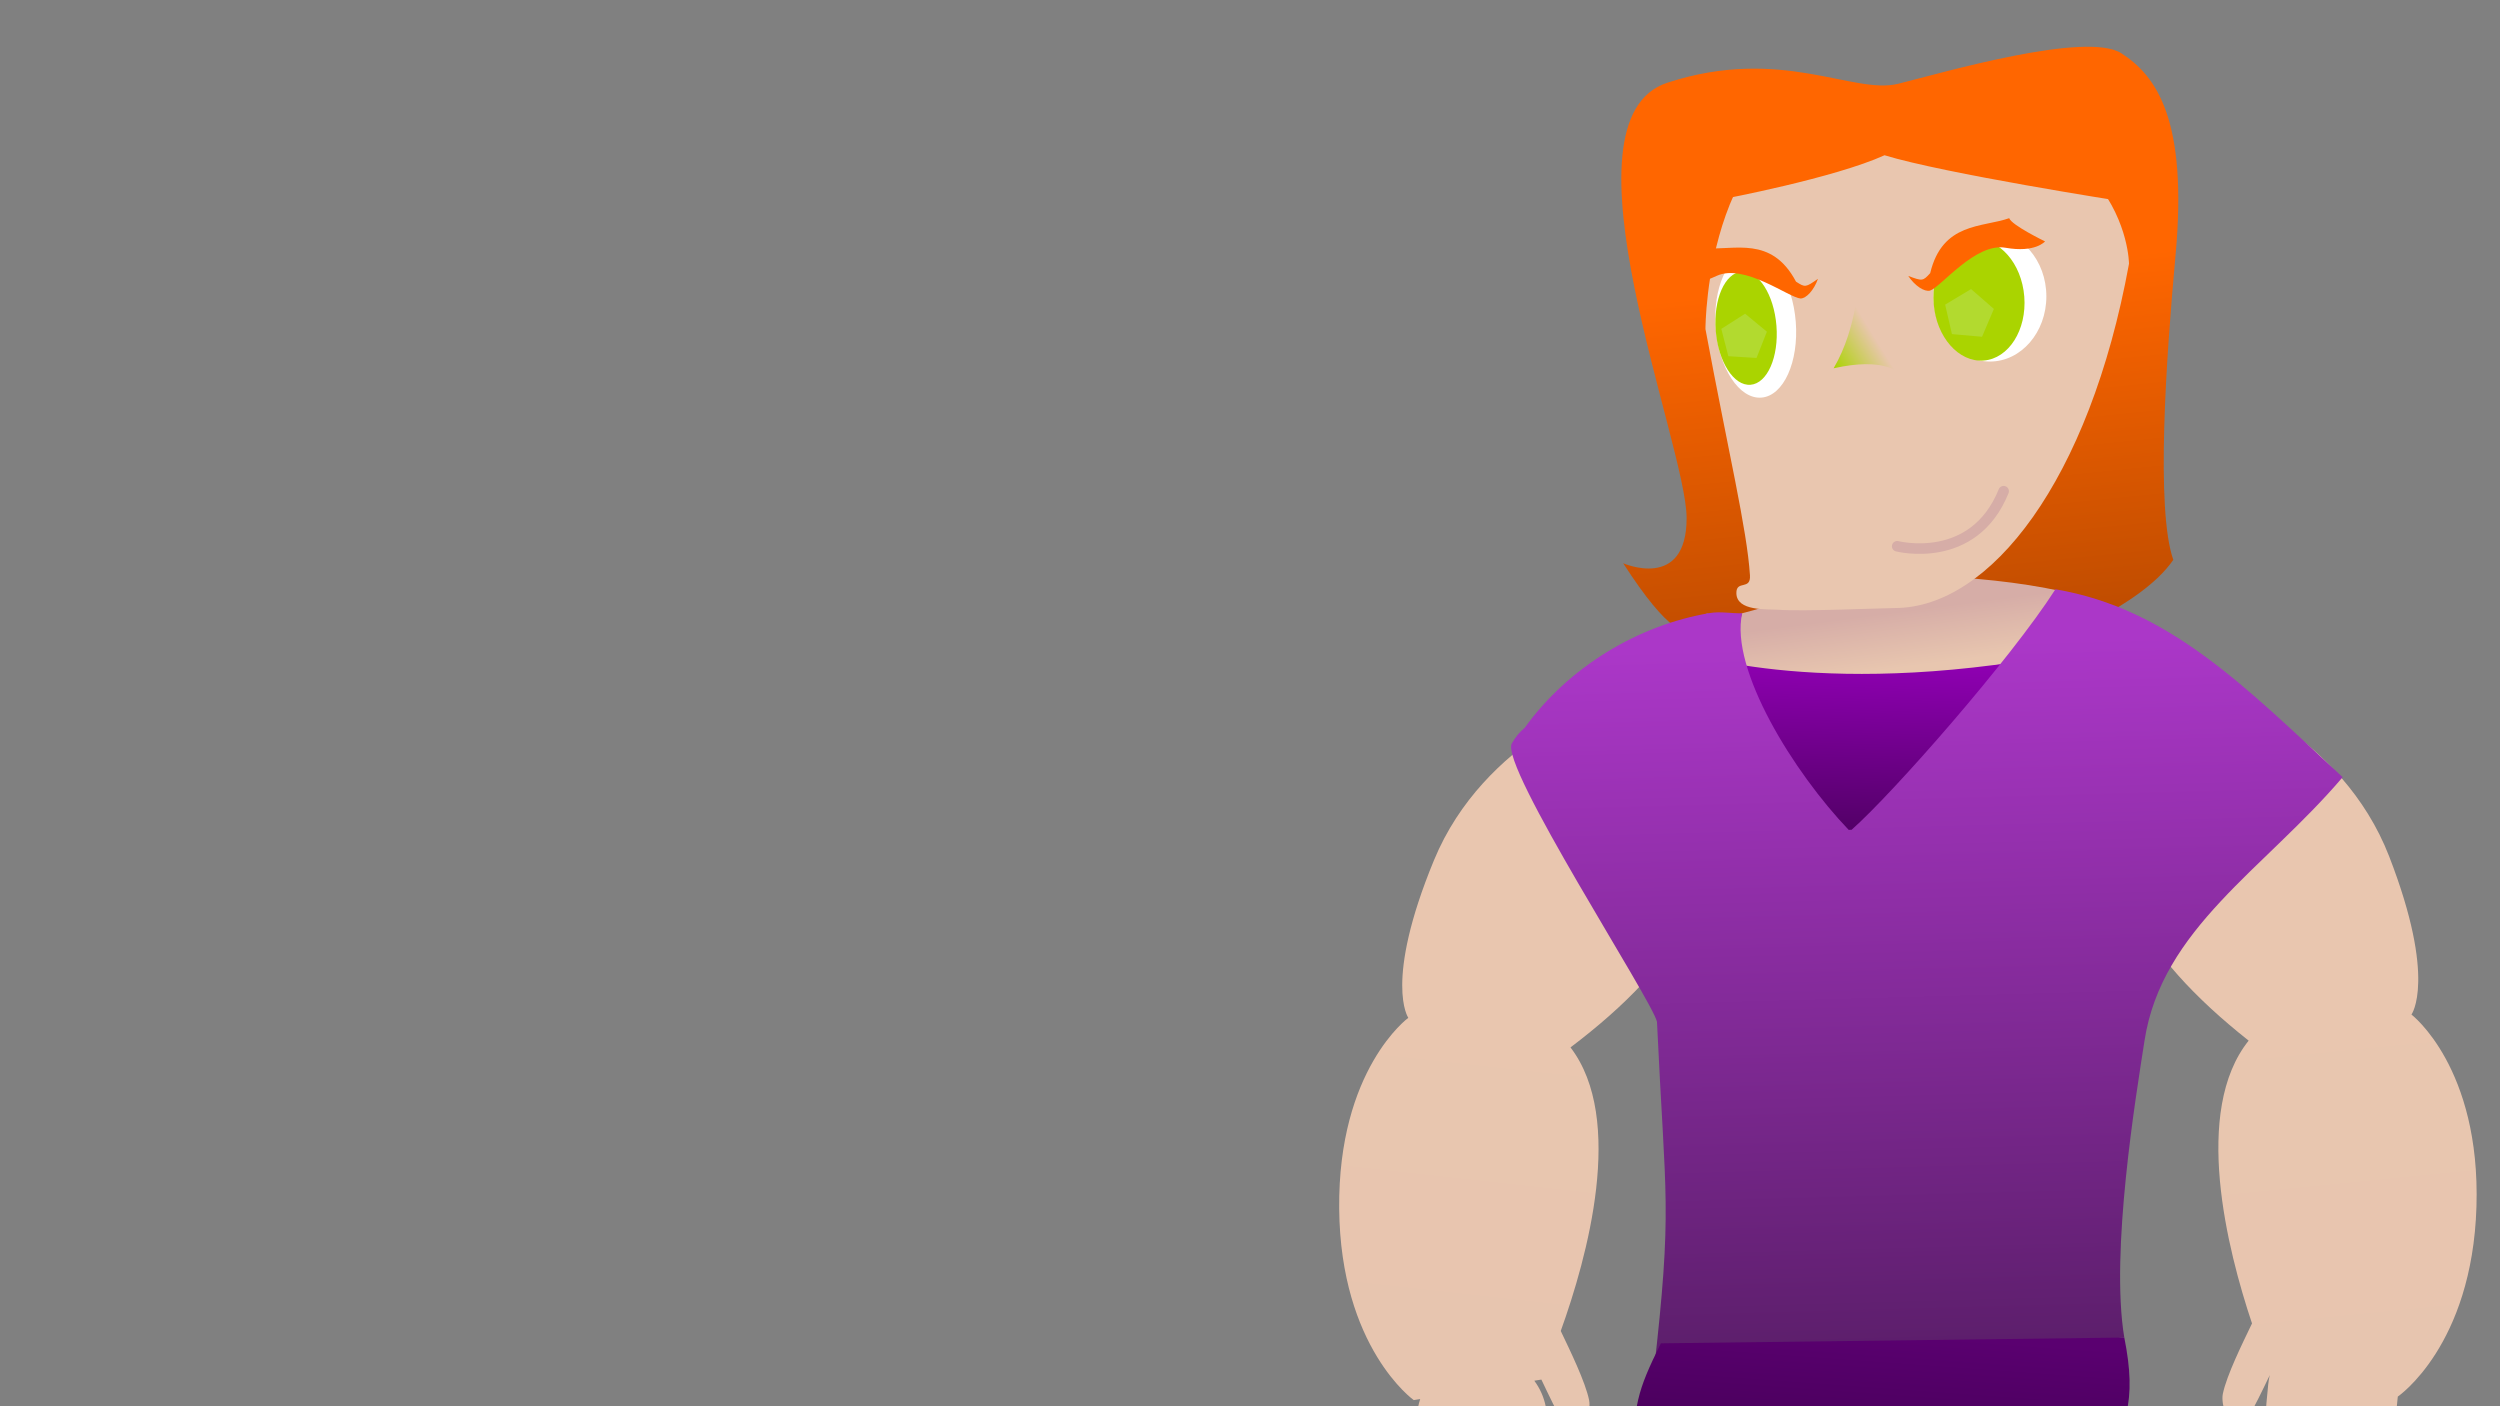 <?xml version="1.0" encoding="UTF-8" standalone="no"?>
<!-- Created with Inkscape (http://www.inkscape.org/) -->

<svg
   xmlns:dc="http://purl.org/dc/elements/1.1/"
   xmlns:cc="http://creativecommons.org/ns#"
   xmlns:rdf="http://www.w3.org/1999/02/22-rdf-syntax-ns#"
   xmlns:svg="http://www.w3.org/2000/svg"
   xmlns="http://www.w3.org/2000/svg"
   xmlns:xlink="http://www.w3.org/1999/xlink"
   xmlns:sodipodi="http://sodipodi.sourceforge.net/DTD/sodipodi-0.dtd"
   xmlns:inkscape="http://www.inkscape.org/namespaces/inkscape"
   width="1920"
   height="1080"
   viewBox="0 0 508 285.75"
   version="1.1"
   id="svg8"
   inkscape:version="0.92+devel unknown"
   sodipodi:docname="geepm template.svg">
  <rect x="0" y="0" width="508" height="285.75" fill="#808080" stroke="none"/>
  <title
     id="title4294">GeePM</title>
  <defs
     id="defs2">
    <linearGradient
       inkscape:collect="always"
       id="linearGradient4397">
      <stop
         style="stop-color:#aad400;stop-opacity:1"
         offset="0"
         id="stop4393" />
      <stop
         style="stop-color:#e9c6af;stop-opacity:1"
         offset="1"
         id="stop4395" />
    </linearGradient>
    <linearGradient
       inkscape:collect="always"
       id="linearGradient4389">
      <stop
         style="stop-color:#ff6600;stop-opacity:1;"
         offset="0"
         id="stop4385" />
      <stop
         style="stop-color:#b74900;stop-opacity:1"
         offset="1"
         id="stop4387" />
    </linearGradient>
    <linearGradient
       inkscape:collect="always"
       id="linearGradient4381">
      <stop
         style="stop-color:#d6ada7;stop-opacity:1;"
         offset="0"
         id="stop4377" />
      <stop
         style="stop-color:#e8c6af;stop-opacity:1"
         offset="1"
         id="stop4379" />
    </linearGradient>
    <linearGradient
       inkscape:collect="always"
       id="linearGradient4373">
      <stop
         style="stop-color:#440055;stop-opacity:1;"
         offset="0"
         id="stop4369" />
      <stop
         style="stop-color:#9a00c0;stop-opacity:1"
         offset="1"
         id="stop4371" />
    </linearGradient>
    <linearGradient
       inkscape:collect="always"
       id="linearGradient4357">
      <stop
         style="stop-color:#440055;stop-opacity:1;"
         offset="0"
         id="stop4353" />
      <stop
         style="stop-color:#5a0070;stop-opacity:1"
         offset="1"
         id="stop4355" />
    </linearGradient>
    <linearGradient
       inkscape:collect="always"
       id="linearGradient4349">
      <stop
         style="stop-color:#ab37c8;stop-opacity:1;"
         offset="0"
         id="stop4345" />
      <stop
         style="stop-color:#5c1e6b;stop-opacity:1"
         offset="1"
         id="stop4347" />
    </linearGradient>
    <linearGradient
       inkscape:collect="always"
       id="linearGradient4333">
      <stop
         style="stop-color:#e9c6af;stop-opacity:1;"
         offset="0"
         id="stop4329" />
      <stop
         style="stop-color:#e1bfa9;stop-opacity:1"
         offset="1"
         id="stop4331" />
    </linearGradient>
    <linearGradient
       inkscape:collect="always"
       id="linearGradient4325">
      <stop
         style="stop-color:#e9c6af;stop-opacity:1;"
         offset="0"
         id="stop4321" />
      <stop
         style="stop-color:#e7c5af;stop-opacity:1"
         offset="1"
         id="stop4323" />
    </linearGradient>
    <linearGradient
       inkscape:collect="always"
       id="linearGradient4317">
      <stop
         style="stop-color:#e9c6af;stop-opacity:1;"
         offset="0"
         id="stop4313" />
      <stop
         style="stop-color:#e7c5af;stop-opacity:1"
         offset="1"
         id="stop4315" />
    </linearGradient>
    <linearGradient
       inkscape:collect="always"
       id="linearGradient4307">
      <stop
         style="stop-color:#440055;stop-opacity:1"
         offset="0"
         id="stop4303" />
      <stop
         style="stop-color:#ab37c8;stop-opacity:1"
         offset="1"
         id="stop4305" />
    </linearGradient>
    <linearGradient
       inkscape:collect="always"
       xlink:href="#linearGradient4307"
       id="linearGradient4309"
       x1="368.986"
       y1="468.359"
       x2="366.71"
       y2="428.405"
       gradientUnits="userSpaceOnUse" />
    <linearGradient
       inkscape:collect="always"
       xlink:href="#linearGradient4317"
       id="linearGradient4319"
       x1="1767.942"
       y1="706.965"
       x2="1807.934"
       y2="1109.227"
       gradientUnits="userSpaceOnUse" />
    <linearGradient
       inkscape:collect="always"
       xlink:href="#linearGradient4325"
       id="linearGradient4327"
       x1="1186.636"
       y1="734.657"
       x2="1148.046"
       y2="1083.005"
       gradientUnits="userSpaceOnUse" />
    <linearGradient
       inkscape:collect="always"
       xlink:href="#linearGradient4333"
       id="linearGradient4335"
       x1="405.138"
       y1="306.572"
       x2="406.556"
       y2="441.242"
       gradientUnits="userSpaceOnUse" />
    <linearGradient
       inkscape:collect="always"
       xlink:href="#linearGradient4333"
       id="linearGradient4343"
       x1="310.648"
       y1="354.414"
       x2="376.556"
       y2="354.414"
       gradientUnits="userSpaceOnUse" />
    <linearGradient
       inkscape:collect="always"
       xlink:href="#linearGradient4349"
       id="linearGradient4351"
       x1="381.841"
       y1="130.848"
       x2="385.792"
       y2="274.517"
       gradientUnits="userSpaceOnUse" />
    <linearGradient
       inkscape:collect="always"
       xlink:href="#linearGradient4357"
       id="linearGradient4359"
       x1="379.155"
       y1="299.49"
       x2="381.22"
       y2="270.804"
       gradientUnits="userSpaceOnUse" />
    <linearGradient
       inkscape:collect="always"
       xlink:href="#linearGradient4373"
       id="linearGradient4375"
       x1="375.815"
       y1="177.108"
       x2="377.288"
       y2="127.916"
       gradientUnits="userSpaceOnUse" />
    <linearGradient
       inkscape:collect="always"
       xlink:href="#linearGradient4381"
       id="linearGradient4383"
       x1="381.559"
       y1="136.072"
       x2="383.038"
       y2="147.397"
       gradientUnits="userSpaceOnUse" />
    <linearGradient
       inkscape:collect="always"
       xlink:href="#linearGradient4389"
       id="linearGradient4391"
       x1="387.754"
       y1="67.319"
       x2="395.972"
       y2="148.305"
       gradientUnits="userSpaceOnUse" />
    <linearGradient
       inkscape:collect="always"
       xlink:href="#linearGradient4397"
       id="linearGradient4399"
       x1="372.589"
       y1="74.839"
       x2="381.472"
       y2="69.375"
       gradientUnits="userSpaceOnUse" />
  </defs>
  <sodipodi:namedview
     id="base"
     pagecolor="#ffffff"
     bordercolor="#666666"
     borderopacity="1.0"
     inkscape:pageopacity="0.0"
     inkscape:pageshadow="2"
     inkscape:zoom="0.35"
     inkscape:cx="2015.6794"
     inkscape:cy="-221.71544"
     inkscape:document-units="mm"
     inkscape:current-layer="layer3"
     showgrid="false"
     inkscape:window-width="1920"
     inkscape:window-height="1016"
     inkscape:window-x="0"
     inkscape:window-y="0"
     inkscape:window-maximized="1"
     units="px"
     inkscape:pagecheckerboard="true"
     inkscape:document-rotation="0">
    <inkscape:grid
       type="xygrid"
       id="grid4485" />
  </sodipodi:namedview>
  <g
     inkscape:label="Head"
     inkscape:groupmode="layer"
     id="layer1"
     transform="translate(0,-11.25)"
     style="display:inline">
    <path
       style="display:inline;fill:url(#linearGradient4391);fill-opacity:1;stroke:none;stroke-width:0.648px;stroke-linecap:butt;stroke-linejoin:miter;stroke-opacity:1"
       d="m 329.831,125.701 c 0,0 12.889,5.701 12.889,-9.182 0,-14.883 -27.038,-80.903 -3.912,-88.459 23.126,-7.559 37.78,2.516 46.939,0.206 9.158,-2.289 38.238,-10.762 45.336,-6.177 7.098,4.579 13.509,13.509 10.991,40.986 -1.942,21.185 -4.036,51.718 -0.46,61.93 -13.578,19.955 -88.339,38.343 -93.051,13.817 -3.955,-11.353 -0.063,15.825 -18.731,-13.12 z"
       id="path4523"
       inkscape:connector-curvature="0"
       sodipodi:nodetypes="csccccccc" />
    <path
       style="display:inline;fill:url(#linearGradient4383);fill-opacity:1;stroke:none;stroke-width:0.387px;stroke-linecap:butt;stroke-linejoin:miter;stroke-opacity:1"
       d="m 354.009,135.857 c 0,0 14.992,-3.587 18.023,-8.184 20.716,0.337 40.122,0.814 56.266,6.31 -13.239,24.005 -48.638,61.441 -48.638,61.441 0,0 -30.375,-46.103 -25.652,-59.567 z"
       id="path4591"
       inkscape:connector-curvature="0"
       sodipodi:nodetypes="ccccc" />
  </g>
  <g
     inkscape:groupmode="layer"
     id="layer3"
     inkscape:label="Body"
     style="display:inline">
    <path
       sodipodi:nodetypes="cscccccccc"
       inkscape:connector-curvature="0"
       id="path4289"
       d="m 395.097,280.071 c 0,0 -21.085,16.903 -21.806,43.69 -0.721,26.787 6.526,31.703 6.526,31.703 0,0 -9.624,14.826 0.683,41.15 10.307,26.324 13.485,33.174 13.485,33.174 l 27.436,-4.336 c 0,0 13.167,-62.599 -8.717,-76.103 14.971,-23.961 18.549,-43.997 5.219,-60.797 -8.071,-2.551 -22.824,-8.481 -22.824,-8.481 z"
       style="fill:url(#linearGradient4335);fill-opacity:1;stroke:none;stroke-width:0.387px;stroke-linecap:butt;stroke-linejoin:miter;stroke-opacity:1" />
    <path
       style="fill:url(#linearGradient4343);fill-opacity:1.0;stroke:none;stroke-width:0.387px;stroke-linecap:butt;stroke-linejoin:miter;stroke-opacity:1"
       d="m 356.921,277.556 c -19.27,4.855 -45.004,36.442 -35.313,68.342 0,0 -13.311,11.63 -10.595,39.769 2.716,28.139 16.522,45.607 16.522,45.607 l 28.668,-0.47 c 0,0 18.416,-58.049 1.058,-77.022 12.616,-34.212 13.457,-37.054 19.295,-61.827 -7.066,-4.66 -19.635,-14.399 -19.635,-14.399 z"
       id="path4287"
       inkscape:connector-curvature="0"
       sodipodi:nodetypes="ccccccccc" />
    <path
       style="fill:url(#linearGradient4327);fill-opacity:1;stroke:none;stroke-width:1.464px;stroke-linecap:butt;stroke-linejoin:miter;stroke-opacity:1"
       d="M 1235.363 534.785 C 1235.363 534.785 1138.139 566.087 1099.522 659.713 C 1060.904 753.339 1079.879 780.459 1079.879 780.459 C 1079.879 780.459 1025.926 819.859 1026.877 926.701 C 1027.828 1033.544 1084.051 1073.588 1084.051 1073.588 L 1088.992 1072.793 C 1086.374 1080.714 1085.696 1089.396 1087.443 1098.162 C 1090.777 1114.883 1095.357 1143.924 1109.256 1152.518 C 1117.82 1157.813 1160.624 1148.044 1170.928 1145.99 C 1197.952 1140.602 1190.697 1105.675 1185.309 1078.65 C 1183.821 1071.187 1180.734 1064.452 1176.484 1058.719 L 1181.914 1057.846 C 1193.233 1081.631 1207.842 1112.531 1211.855 1102.057 C 1213.386 1098.063 1220.276 1082.424 1218.527 1073.697 C 1215.727 1059.723 1203.813 1035.369 1196.768 1020.584 C 1217.06 964.267 1246.407 858.188 1204.248 803.148 C 1289.383 738.689 1328.998 672.752 1304.545 595.469 C 1279.477 575.593 1235.363 534.785 1235.363 534.785 z "
       transform="scale(0.265)"
       id="path4571" />
    <path
       style="fill:url(#linearGradient4375);fill-opacity:1;stroke:none;stroke-width:0.387px;stroke-linecap:butt;stroke-linejoin:miter;stroke-opacity:1"
       d="m 342.443,132.532 c 0,0 29.175,10.248 81.139,-0.509 -49.867,42.471 -50.08,42.471 -50.08,42.471 z"
       id="path4294"
       inkscape:connector-curvature="0"
       sodipodi:nodetypes="cccc" />
    <path
       style="fill:#e9c6af;stroke:none;stroke-width:1.324px;stroke-linecap:butt;stroke-linejoin:miter;stroke-opacity:1"
       d="m 346.545,66.847 c 4.653,24.979 8.46,40.759 9.046,50.052 0.197,3.127 -2.781,0.902 -2.76,3.614 0.029,3.769 6.305,3.221 8.542,3.391 4.775,0.364 21.535,-0.344 23.755,-0.354 19.261,-0.09 39.429,-25.847 47.481,-69.944 0,0 0,-33.101 -52.962,-33.101 -33.101,4.3e-5 -33.101,46.342 -33.101,46.342 z"
       id="path4487"
       inkscape:connector-curvature="0"
       sodipodi:nodetypes="csssscsc" />
    <ellipse
       ry="13.241"
       rx="11.467"
       cy="60.227"
       cx="404.354"
       id="ellipse4497"
       style="fill:#ffffff;fill-opacity:1;stroke:none;stroke-width:5.378;stroke-linecap:round;stroke-linejoin:round;stroke-miterlimit:4;stroke-dasharray:none;stroke-opacity:1;paint-order:stroke fill markers" />
    <path
       sodipodi:nodetypes="ccc"
       style="fill:url(#linearGradient4399);fill-opacity:1;stroke:none;stroke-width:0.881;stroke-linecap:butt;stroke-linejoin:miter;stroke-miterlimit:4;stroke-dasharray:none;stroke-opacity:1"
       d="m 377.702,56.01 c 0,0 -0.117,10.343 -5.113,18.829 10.27,-2.314 13.182,0.903 13.182,0.903"
       id="path4489"
       inkscape:connector-curvature="0" />
    <ellipse
       ry="14.806"
       rx="8.163"
       cy="93.754"
       cx="350.498"
       id="ellipse4499"
       style="fill:#ffffff;fill-opacity:1;stroke:none;stroke-width:5.876;stroke-linecap:round;stroke-linejoin:round;stroke-miterlimit:4;stroke-dasharray:none;stroke-opacity:1;paint-order:stroke fill markers"
       transform="rotate(-4.489)" />
    <ellipse
       style="fill:#aad400;fill-opacity:1;stroke:none;stroke-width:4.516;stroke-linecap:round;stroke-linejoin:round;stroke-miterlimit:4;stroke-dasharray:none;stroke-opacity:1;paint-order:stroke fill markers"
       id="path4491"
       cx="348.497"
       cy="94.253"
       rx="6.188"
       ry="11.534"
       transform="rotate(-4.489)" />
    <ellipse
       style="fill:#aad400;fill-opacity:1;stroke:none;stroke-width:4.654;stroke-linecap:round;stroke-linejoin:round;stroke-miterlimit:4;stroke-dasharray:none;stroke-opacity:1;paint-order:stroke fill markers"
       id="path4493"
       cx="396.121"
       cy="92.274"
       rx="9.235"
       ry="12.313"
       transform="rotate(-4.489)" />
    <path
       style="fill:none;fill-opacity:1;stroke:#d6ada7;stroke-width:2.144;stroke-linecap:round;stroke-linejoin:miter;stroke-miterlimit:4;stroke-dasharray:none;stroke-opacity:1;paint-order:stroke fill markers"
       d="m 385.508,111 c 0,0 15.504,4.004 21.633,-11.188"
       id="path4520"
       inkscape:connector-curvature="0"
       sodipodi:nodetypes="cc" />
    <path
       sodipodi:type="star"
       style="display:inline;opacity:0.186;fill:#d5f6ff;fill-opacity:1;stroke:none;stroke-width:8.209;stroke-linecap:round;stroke-linejoin:round;stroke-miterlimit:4;stroke-dasharray:none;stroke-dashoffset:0;stroke-opacity:1;paint-order:stroke fill markers"
       id="path4559"
       sodipodi:sides="5"
       sodipodi:cx="354.3074"
       sodipodi:cy="68.616768"
       sodipodi:r1="4.8815107"
       sodipodi:r2="3.9492254"
       sodipodi:arg1="1.0040671"
       sodipodi:arg2="1.6323856"
       inkscape:flatsided="true"
       inkscape:rounded="0"
       inkscape:randomized="0"
       d="m 356.928,72.735 -5.728,-0.353 -1.434,-5.556 4.841,-3.081 4.426,3.652 z"
       inkscape:transform-center-x="-0.092891315"
       inkscape:transform-center-y="-0.37695776" />
    <path
       sodipodi:type="star"
       style="display:inline;opacity:0.186;fill:#d5f6ff;fill-opacity:1;stroke:none;stroke-width:6.552;stroke-linecap:round;stroke-linejoin:round;stroke-miterlimit:4;stroke-dasharray:none;stroke-dashoffset:0;stroke-opacity:1;paint-order:stroke fill markers"
       id="path4561"
       sodipodi:sides="5"
       sodipodi:cx="400.06477"
       sodipodi:cy="63.946029"
       sodipodi:r1="5.227479"
       sodipodi:r2="4.2291198"
       sodipodi:arg1="1.0303768"
       sodipodi:arg2="1.6586954"
       inkscape:flatsided="true"
       inkscape:rounded="0"
       inkscape:randomized="0"
       d="m 402.754,68.429 -6.122,-0.539 -1.379,-5.989 5.27,-3.162 4.635,4.035 z"
       inkscape:transform-center-x="-0.14172707"
       inkscape:transform-center-y="-0.36240089" />
    <path
       style="fill:#ff6600;fill-opacity:1;stroke:none;stroke-width:0.524px;stroke-linecap:butt;stroke-linejoin:miter;stroke-opacity:1"
       d="m 350.155,40.437 c 0,0 22.595,-4.262 32.782,-8.889 12.038,3.704 48.186,9.351 48.186,9.351 l -4.85,-23.615 -43.709,1.109 -33.542,-0.417 z"
       id="path4525"
       inkscape:connector-curvature="0"
       sodipodi:nodetypes="ccccccc" />
    <path
       style="fill:#ff6600;fill-opacity:1;stroke:none;stroke-width:0.387px;stroke-linecap:butt;stroke-linejoin:miter;stroke-opacity:1"
       d="m 392.174,59.057 c 2.224,-0.726 9.24,-9.795 15.326,-8.716 6.086,1.08 8.052,-1.289 8.052,-1.289 0,0 -6.807,-3.299 -7.282,-4.717 -5.424,1.92 -13.574,0.799 -16.054,11.168 -1.51,1.646 -1.572,1.638 -4.463,0.566 1.366,2.039 3.29,3.269 4.421,2.988 z"
       id="path4561-7"
       inkscape:connector-curvature="0"
       sodipodi:nodetypes="ccccccc" />
    <path
       sodipodi:nodetypes="cccccccc"
       inkscape:connector-curvature="0"
       id="path4563"
       d="m 365.875,60.657 c -2.335,-0.148 -11.393,-7.178 -17.017,-4.613 -5.623,2.565 -3.909,0.438 -3.909,0.438 0,0 1.557,-4.569 1.663,-6.061 5.732,0.505 13.344,-2.616 18.334,6.806 1.873,1.217 1.931,1.194 4.463,-0.567 -0.814,2.315 -2.37,3.987 -3.534,3.997 z"
       style="fill:#ff6600;fill-opacity:1;stroke:none;stroke-width:0.387px;stroke-linecap:butt;stroke-linejoin:miter;stroke-opacity:1" />
    <path
       style="fill:url(#linearGradient4319);fill-opacity:1;stroke:none;stroke-width:1.464px;stroke-linecap:butt;stroke-linejoin:miter;stroke-opacity:1"
       d="M 1698.92 528.98 C 1698.92 528.98 1653.939 568.83 1628.449 588.162 C 1602.339 664.901 1640.527 731.675 1724.256 797.951 C 1681.095 851.857 1707.763 957.896 1726.826 1014.805 C 1726.778 1014.905 1726.728 1014.996 1726.68 1015.098 C 1719.634 1029.795 1707.325 1054.662 1704.447 1068.816 C 1702.674 1077.538 1709.518 1093.198 1711.037 1097.195 C 1714.945 1107.483 1729.152 1078.004 1740.441 1054.453 C 1739.897 1056.718 1739.495 1059.044 1739.268 1061.43 C 1737.647 1078.403 1733.673 1107.533 1744.51 1119.764 C 1751.187 1127.3 1794.993 1130.267 1805.451 1131.266 C 1832.883 1133.884 1835.988 1098.346 1838.607 1070.914 C 1838.607 1070.914 1895.679 1032.088 1898.928 925.291 C 1902.177 818.494 1849.084 777.943 1849.084 777.943 C 1849.084 777.943 1868.638 751.236 1832.043 656.801 C 1795.448 562.365 1698.92 528.98 1698.92 528.98 z "
       transform="scale(0.265)"
       id="path4569" />
    <path
       style="fill:url(#linearGradient4351);fill-opacity:1;stroke:none;stroke-width:1.324px;stroke-linecap:butt;stroke-linejoin:miter;stroke-opacity:1"
       d="m 417.665,119.74 c -9.153,14.282 -33.021,41.449 -41.414,48.868 -0.203,0.008 -0.399,0.015 -0.6,0.023 -11.162,-11.67 -24.186,-32.627 -21.642,-44.024 -2.267,0.078 -4.336,-0.415 -6.603,-0.033 -14.56,2.449 -28.738,10.988 -37.615,23.352 -0.928,0.723 -1.787,1.743 -2.583,3.117 -2.584,4.465 28.483,52.105 29.491,56.587 1.715,36.8 3.205,37.222 -0.682,71.431 l 95.639,-7.274 c -2.905,-17.489 2.44,-49.484 4.109,-60.323 3.513,-22.811 24.352,-34.854 40.263,-53.541 -19.934,-18.545 -35.316,-34.256 -58.363,-38.183 z"
       id="path4530"
       inkscape:connector-curvature="0"
       sodipodi:nodetypes="ccccccccccsccc" />
    <path
       style="fill:url(#linearGradient4359);fill-opacity:1;stroke:none;stroke-width:0.334px;stroke-linecap:butt;stroke-linejoin:miter;stroke-opacity:1"
       d="m 337.492,272.966 94.164,-1.179 v 0 c 2.586,13.001 0.544,18.708 -6.253,29.076 l -42.677,-8.428 0.731,-6.399 -4.724,-0.021 -2.177,5.94 -44.677,5.4 c 0.008,-11.641 0.771,-14.669 5.613,-24.389 z"
       id="path4575"
       inkscape:connector-curvature="0"
       sodipodi:nodetypes="cccccccccc" />
    <g
       id="g4297"
       style="fill-opacity:1;fill:url(#linearGradient4309)">
      <path
         sodipodi:nodetypes="ccccscc"
         inkscape:connector-curvature="0"
         id="path4293"
         d="m 327.536,431.273 28.668,-0.47 c 0,0 -0.199,39.377 -2.198,43.7 -51.819,3.116 -60.134,4.937 -61.037,1.247 -0.903,-3.69 -0.202,-19.984 3.446,-19.984 3.647,0 20.626,0.437 22.709,-2.914 2.083,-3.351 8.413,-21.579 8.413,-21.579 z"
         style="fill:url(#linearGradient4309);fill-opacity:1;stroke:none;stroke-width:0.387px;stroke-linecap:butt;stroke-linejoin:miter;stroke-opacity:1" />
      <path
         style="fill:url(#linearGradient4309);fill-opacity:1;stroke:none;stroke-width:0.387px;stroke-linecap:butt;stroke-linejoin:miter;stroke-opacity:1"
         d="m 393.984,429.788 27.436,-4.336 c 0,0 1.033,43.243 -0.965,47.566 -51.819,3.116 -43.788,4.575 -44.691,0.885 -0.004,-10.867 7.378,-18.385 9.808,-22.536 2.083,-3.351 8.413,-21.579 8.413,-21.579 z"
         id="path4295"
         inkscape:connector-curvature="0"
         sodipodi:nodetypes="cccccc" />
    </g>
  </g>
</svg>
